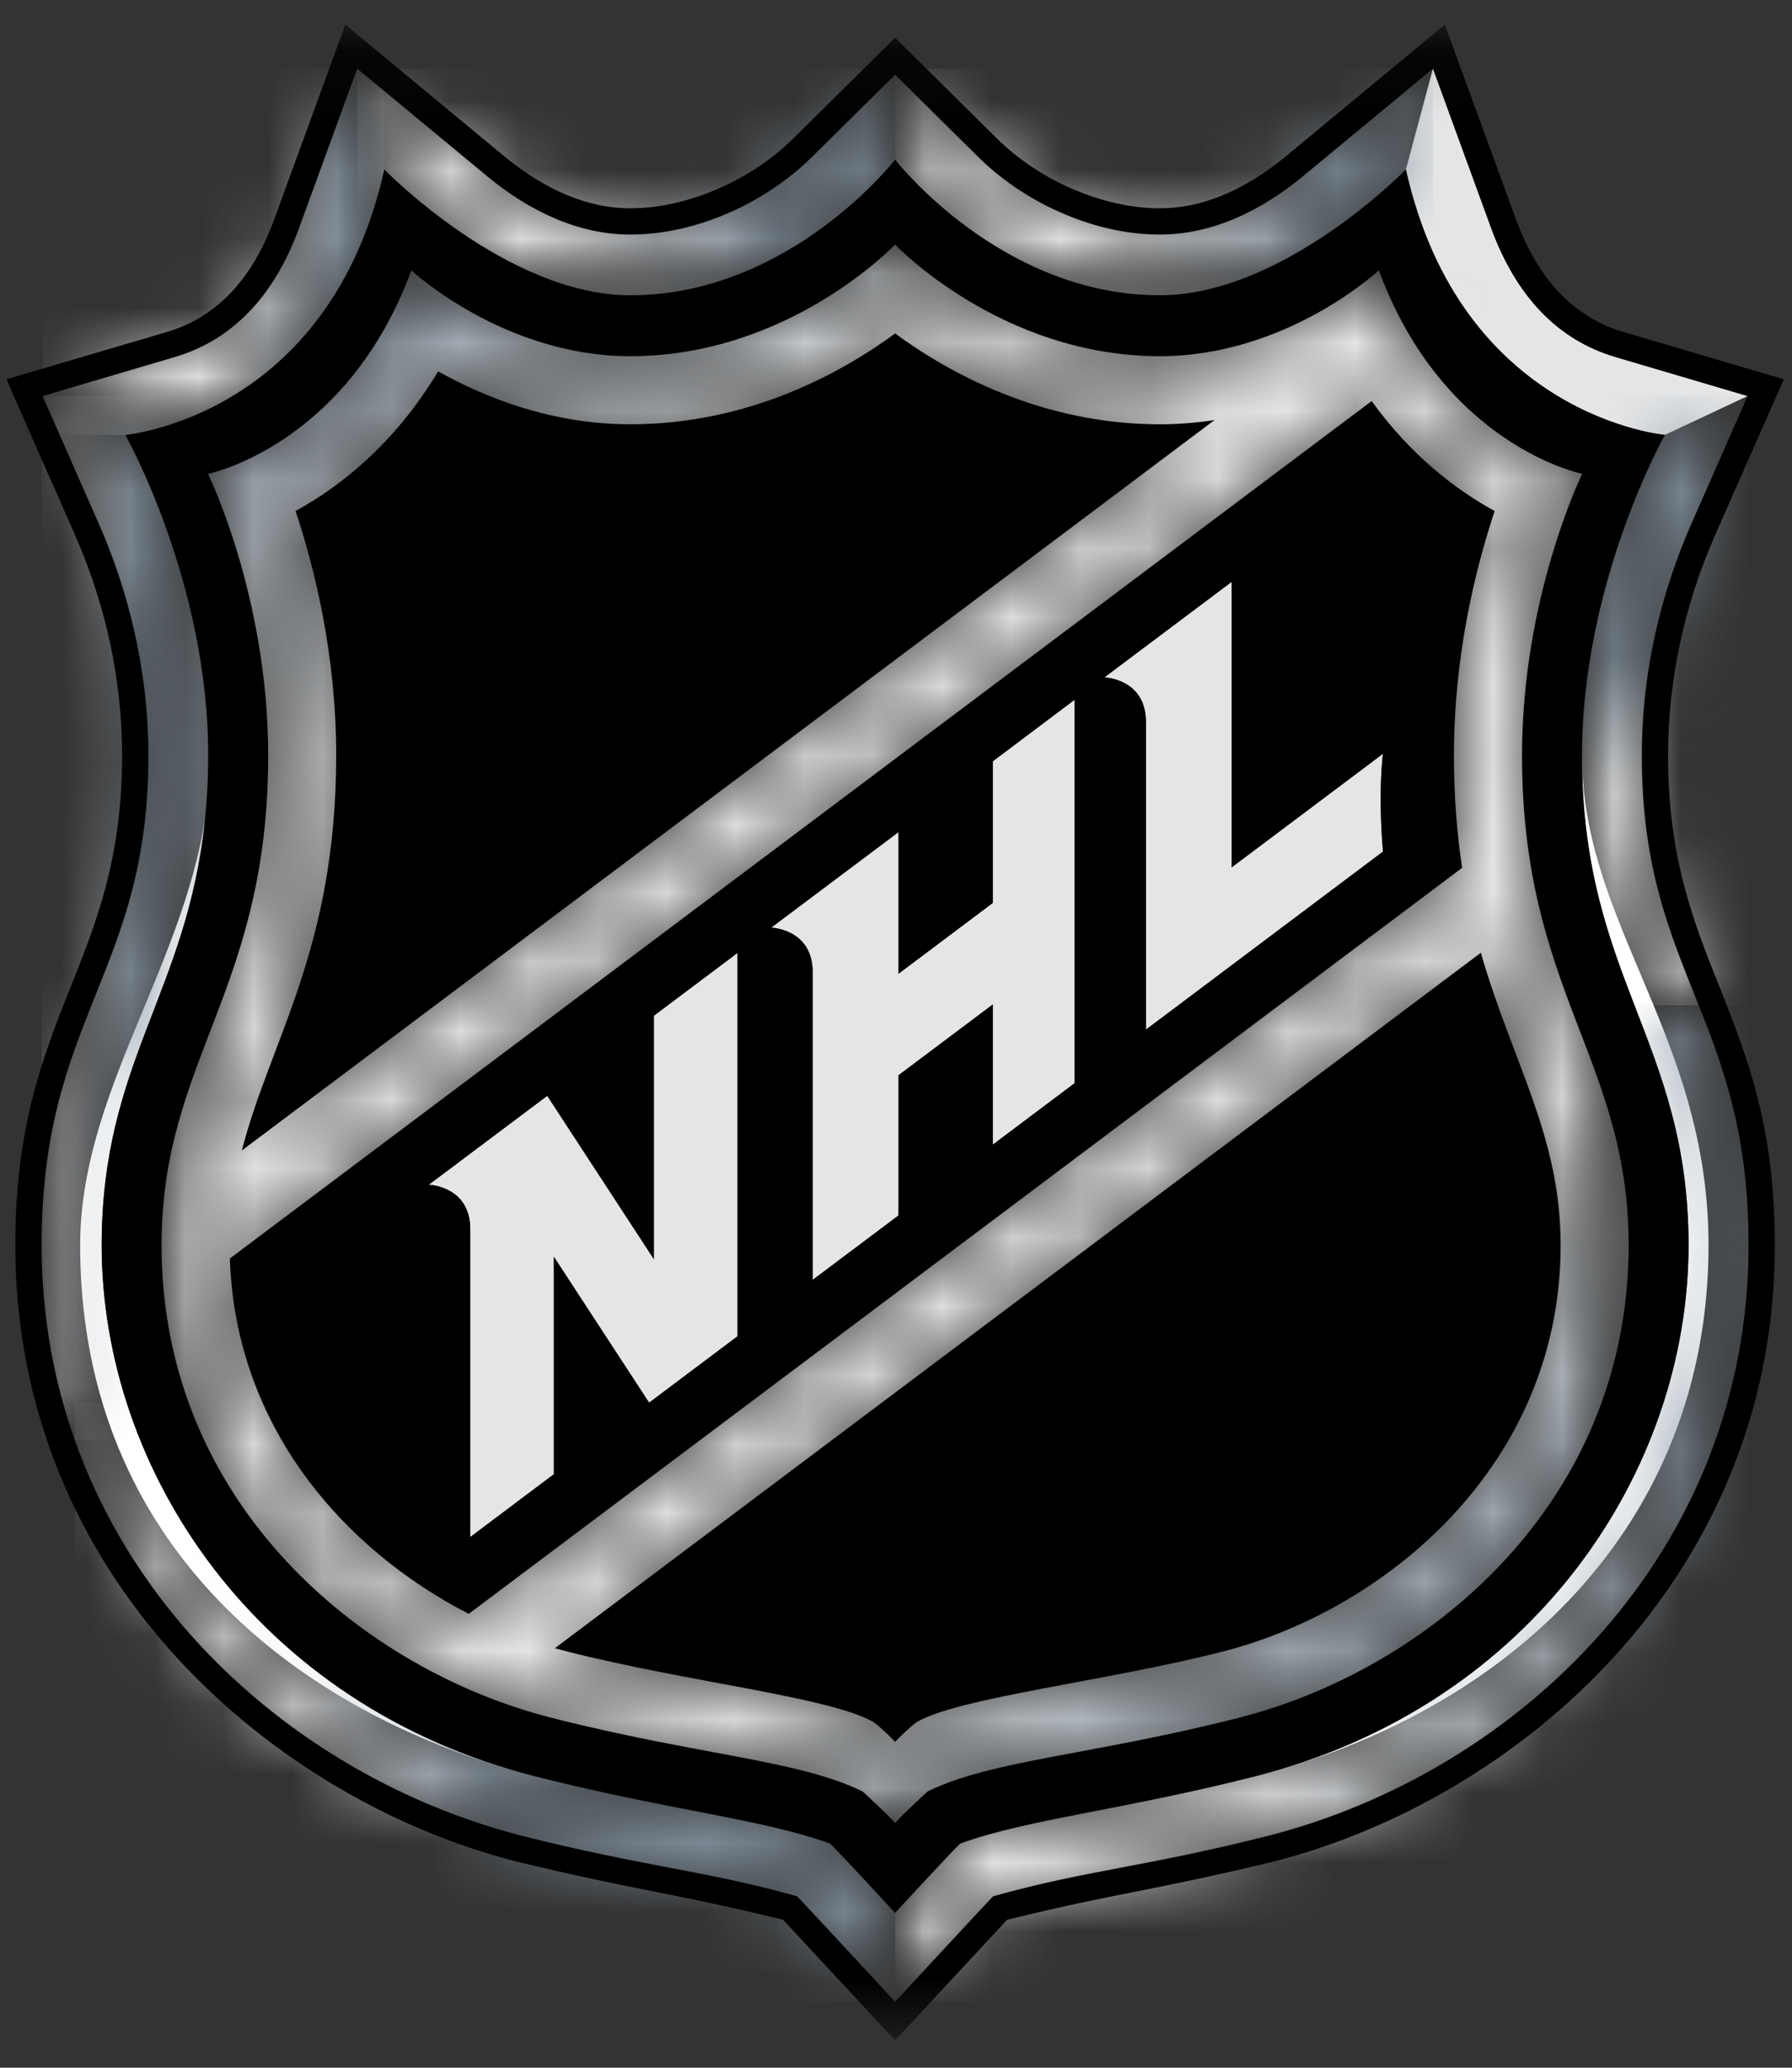 <?xml version="1.0" encoding="UTF-8" standalone="no"?>
<svg width="26px" height="30px" viewBox="0 0 26 30" version="1.1" xmlns="http://www.w3.org/2000/svg" xmlns:xlink="http://www.w3.org/1999/xlink">
    <rect x="0" y="0" width="26" height="30" fill="#333333" stroke="none"/>
    <!-- Generator: Sketch 40.3 (33839) - http://www.bohemiancoding.com/sketch -->
    <title>knights</title>
    <desc>Created with Sketch.</desc>
    <defs>
        <rect id="path-1" x="0.283" y="0.119" width="48.214" height="29.246"></rect>
        <rect id="path-3" x="0.283" y="0.119" width="48.214" height="29.246"></rect>
        <rect id="path-5" x="0.283" y="0.119" width="48.214" height="29.246"></rect>
        <rect id="path-7" x="0.283" y="0.119" width="48.214" height="29.246"></rect>
        <rect id="path-9" x="0.283" y="0.119" width="48.214" height="29.246"></rect>
        <rect id="path-11" x="0.283" y="0.119" width="48.214" height="29.246"></rect>
        <rect id="path-13" x="0.283" y="0.119" width="48.214" height="29.246"></rect>
        <path d="M1.104,14.757 C0.896,14.065 0.78,13.305 0.78,12.471 C0.78,10.301 2.243,8.492 2.592,6.287 C2.621,6 2.638,5.695 2.638,5.364 C2.638,2.844 1.435,0.716 1.435,0.716 L0.235,0.151 L1.049,2 C1.459,2.931 1.77,4.077 1.77,5.371 C1.77,8.529 0.221,9.156 0.221,12.471 C0.221,13.482 0.394,14.428 0.701,15.297 C0.799,15.098 0.941,14.905 1.104,14.757" id="path-15"></path>
        <rect id="path-17" x="0.221" y="0.151" width="2.417" height="15.146"></rect>
        <linearGradient x1="-9.615%" y1="50.03%" x2="118.679%" y2="50.03%" id="linearGradient-19">
            <stop stop-color="#FFFFFF" offset="0%"></stop>
            <stop stop-color="#FFFFFF" offset="11.24%"></stop>
            <stop stop-color="#CDD3D9" offset="27%"></stop>
            <stop stop-color="#98A6B1" offset="45.08%"></stop>
            <stop stop-color="#8494A1" offset="53.93%"></stop>
            <stop stop-color="#8494A1" offset="100%"></stop>
        </linearGradient>
        <rect id="path-20" x="0.283" y="0.119" width="48.214" height="29.246"></rect>
        <path d="M1.273,0.715 C1.273,0.715 0.07,2.844 0.07,5.364 C0.07,6.699 0.613,7.785 1.108,8.987 L1.754,8.966 C1.354,7.963 0.938,7.006 0.938,5.37 C0.938,4.076 1.249,2.931 1.66,2 L2.474,0.151 L1.273,0.715 L1.273,0.715 L1.273,0.715 Z" id="path-22"></path>
        <rect id="path-24" x="0.07" y="0.151" width="2.403" height="8.836"></rect>
        <linearGradient x1="50.139%" y1="101.381%" x2="50.139%" y2="-2.115%" id="linearGradient-26">
            <stop stop-color="#FFFFFF" offset="0%"></stop>
            <stop stop-color="#FFFFFF" offset="34.83%"></stop>
            <stop stop-color="#8494A1" offset="56.18%"></stop>
            <stop stop-color="#8494A1" offset="100%"></stop>
        </linearGradient>
        <rect id="path-27" x="0.283" y="0.119" width="48.214" height="29.246"></rect>
        <path d="M11.302,6.51 C10.318,6.155 8.981,6.03 7.044,5.54 C4.397,4.87 1.665,3.169 0.746,0.114 C0.584,0.262 0.441,0.455 0.344,0.655 C1.389,3.602 4.002,5.669 6.827,6.396 C8.636,6.853 9.478,6.897 10.826,7.275 C11.001,7.459 12.247,8.805 12.247,8.805 L12.247,7.516 C12.247,7.515 11.428,6.628 11.302,6.51" id="path-29"></path>
        <rect id="path-31" x="0.344" y="0.114" width="11.903" height="8.691"></rect>
        <linearGradient x1="-0.73%" y1="50.025%" x2="100.133%" y2="50.025%" id="linearGradient-33">
            <stop stop-color="#FFFFFF" offset="0%"></stop>
            <stop stop-color="#FFFFFF" offset="15.17%"></stop>
            <stop stop-color="#FAFAFB" offset="20.72%"></stop>
            <stop stop-color="#EBEDEF" offset="27.57%"></stop>
            <stop stop-color="#D2D7DC" offset="35.1%"></stop>
            <stop stop-color="#AFB9C2" offset="43.11%"></stop>
            <stop stop-color="#8494A1" offset="51.12%"></stop>
            <stop stop-color="#8494A1" offset="100%"></stop>
        </linearGradient>
        <rect id="path-34" x="0.283" y="0.119" width="48.214" height="29.246"></rect>
        <path d="M17.837,0.47 C17.837,0.47 16.503,1.716 14.66,1.716 C12.351,1.716 10.819,0.095 10.819,0.095 C10.819,0.095 9.286,1.716 6.978,1.716 C5.135,1.716 3.8,0.47 3.8,0.47 C2.862,3.017 0.85,3.423 0.85,3.423 C0.85,3.423 1.722,5.2 1.722,7.507 C1.722,10.93 0.175,11.919 0.175,14.614 C0.175,18.381 3.111,20.78 5.833,21.47 C7.989,22.017 9.398,22.08 10.344,22.536 C10.344,22.536 10.688,22.851 10.819,22.996 C10.949,22.851 11.293,22.536 11.293,22.536 C12.24,22.08 13.649,22.017 15.804,21.47 C18.526,20.779 21.462,18.381 21.462,14.614 C21.462,11.919 19.915,10.93 19.915,7.507 C19.915,5.2 20.787,3.423 20.787,3.423 C20.787,3.423 18.775,3.016 17.837,0.47 M2.71,7.507 C2.71,6.044 2.393,4.78 2.12,3.962 C2.755,3.614 3.553,2.998 4.188,1.936 C4.871,2.319 5.84,2.704 6.978,2.704 C8.701,2.704 10.048,1.952 10.819,1.386 C11.589,1.952 12.936,2.704 14.66,2.704 C14.935,2.704 15.2,2.681 15.454,2.641 L1.341,13.239 C1.748,11.644 2.71,10.324 2.71,7.507 M20.474,14.614 C20.474,17.81 17.927,19.911 15.561,20.513 C13.854,20.947 11.765,21.171 11.134,21.531 C10.992,21.635 10.818,21.82 10.818,21.82 C10.818,21.82 10.644,21.635 10.502,21.531 C9.871,21.171 7.783,20.947 6.075,20.513 C6.011,20.497 5.947,20.479 5.882,20.461 L19.316,10.371 C19.775,11.972 20.474,13.02 20.474,14.614 M18.927,7.507 C18.927,8.115 18.972,8.652 19.046,9.139 L4.633,19.963 C2.826,19.035 1.246,17.253 1.166,14.807 L17.732,2.366 C18.31,3.168 18.973,3.664 19.517,3.962 C19.244,4.78 18.927,6.043 18.927,7.507" id="path-36"></path>
        <rect id="path-38" x="0.175" y="0.095" width="21.287" height="22.901"></rect>
        <linearGradient x1="67.128%" y1="74.21%" x2="31.457%" y2="23.613%" id="linearGradient-40">
            <stop stop-color="#8494A1" offset="0%"></stop>
            <stop stop-color="#99A6B0" offset="4.22%"></stop>
            <stop stop-color="#C2C8CD" offset="13.5%"></stop>
            <stop stop-color="#DBDDDF" offset="20.84%"></stop>
            <stop stop-color="#E4E5E6" offset="25.28%"></stop>
            <stop stop-color="#E4E5E6" offset="75.28%"></stop>
            <stop stop-color="#DCDEE0" offset="79.51%"></stop>
            <stop stop-color="#C6CCD1" offset="86.02%"></stop>
            <stop stop-color="#A3AEB8" offset="93.97%"></stop>
            <stop stop-color="#8494A1" offset="100%"></stop>
        </linearGradient>
        <rect id="path-41" x="0.283" y="0.119" width="48.214" height="29.246"></rect>
        <path d="M4.12,3.333 C6.437,3.333 7.961,1.364 7.961,1.364 L7.961,0.132 L6.749,1.331 C6.126,1.948 5.128,2.451 4.12,2.451 C3.368,2.451 2.66,2.116 2.041,1.603 L0.158,0.044 L0.55,1.507 C0.55,1.506 2.323,3.333 4.12,3.333" id="path-43"></path>
        <rect id="path-45" x="0.158" y="0.044" width="7.804" height="3.289"></rect>
        <linearGradient x1="-0.898%" y1="50.051%" x2="100.216%" y2="50.051%" id="linearGradient-47">
            <stop stop-color="#FFFFFF" offset="0%"></stop>
            <stop stop-color="#FFFFFF" offset="24.72%"></stop>
            <stop stop-color="#FAFAFB" offset="33.04%"></stop>
            <stop stop-color="#EBEDEF" offset="43.32%"></stop>
            <stop stop-color="#D2D7DC" offset="54.62%"></stop>
            <stop stop-color="#AFB9C2" offset="66.63%"></stop>
            <stop stop-color="#8494A1" offset="78.65%"></stop>
            <stop stop-color="#8494A1" offset="100%"></stop>
        </linearGradient>
        <rect id="path-48" x="0.283" y="0.119" width="48.214" height="29.246"></rect>
        <path d="M11.906,3.542 C11.906,7.633 8.983,10.324 5.307,11.255 C3.37,11.744 2.033,11.869 1.049,12.224 C0.923,12.342 0.104,13.23 0.104,13.23 L0.104,14.519 C0.104,14.519 1.349,13.173 1.525,12.989 C2.873,12.611 3.715,12.567 5.524,12.11 C9.182,11.168 12.486,7.98 12.486,3.542 C12.486,1.944 12.126,0.971 11.754,0.037 L11.107,0.059 C11.524,1.066 11.906,2.156 11.906,3.542" id="path-50"></path>
        <rect id="path-52" x="0.104" y="0.037" width="12.383" height="14.482"></rect>
        <linearGradient x1="0.114%" y1="50.102%" x2="101.662%" y2="50.102%" id="linearGradient-54">
            <stop stop-color="#FFFFFF" offset="0%"></stop>
            <stop stop-color="#FFFFFF" offset="19.66%"></stop>
            <stop stop-color="#FAFBFC" offset="31.85%"></stop>
            <stop stop-color="#EDEFF1" offset="45.42%"></stop>
            <stop stop-color="#D7DCE0" offset="59.67%"></stop>
            <stop stop-color="#B8C1C8" offset="74.38%"></stop>
            <stop stop-color="#909EAA" offset="89.3%"></stop>
            <stop stop-color="#8494A1" offset="93.26%"></stop>
            <stop stop-color="#8494A1" offset="100%"></stop>
        </linearGradient>
        <rect id="path-55" x="0.283" y="0.119" width="48.214" height="29.246"></rect>
        <path d="M3.945,3.333 C5.742,3.333 7.515,1.507 7.515,1.507 L7.908,0.044 L6.025,1.603 C5.406,2.116 4.697,2.451 3.946,2.451 C2.939,2.451 1.941,1.948 1.317,1.331 L0.105,0.132 L0.105,1.364 C0.104,1.363 1.629,3.333 3.945,3.333" id="path-57"></path>
        <rect id="path-59" x="0.104" y="0.044" width="7.804" height="3.289"></rect>
        <linearGradient x1="0.162%" y1="50.39%" x2="101.322%" y2="50.39%" id="linearGradient-61">
            <stop stop-color="#FFFFFF" offset="0%"></stop>
            <stop stop-color="#FFFFFF" offset="24.72%"></stop>
            <stop stop-color="#FAFAFB" offset="33.04%"></stop>
            <stop stop-color="#EBEDEF" offset="43.32%"></stop>
            <stop stop-color="#D2D7DC" offset="54.62%"></stop>
            <stop stop-color="#AFB9C2" offset="66.63%"></stop>
            <stop stop-color="#8494A1" offset="78.65%"></stop>
            <stop stop-color="#8494A1" offset="100%"></stop>
        </linearGradient>
        <rect id="path-62" x="0.283" y="0.119" width="48.214" height="29.246"></rect>
        <path d="M5.193,1.506 L4.801,0.043 L3.956,2.356 C3.592,3.353 2.985,3.982 2.151,4.228 L0.235,4.794 L1.435,5.358 C1.435,5.358 4.392,5.101 5.193,1.506" id="path-64"></path>
        <rect id="path-66" x="0.235" y="0.044" width="4.958" height="5.315"></rect>
        <linearGradient x1="-5.035%" y1="50.042%" x2="104.215%" y2="50.042%" id="linearGradient-68">
            <stop stop-color="#FFFFFF" offset="0%"></stop>
            <stop stop-color="#FFFFFF" offset="38.76%"></stop>
            <stop stop-color="#FAFAFB" offset="46.13%"></stop>
            <stop stop-color="#EBEDEF" offset="55.23%"></stop>
            <stop stop-color="#D2D7DC" offset="65.24%"></stop>
            <stop stop-color="#AFB9C2" offset="75.87%"></stop>
            <stop stop-color="#8494A1" offset="86.52%"></stop>
            <stop stop-color="#8494A1" offset="100%"></stop>
        </linearGradient>
        <rect id="path-69" x="0.283" y="0.119" width="48.214" height="29.246"></rect>
        <rect id="path-71" x="0.283" y="0.119" width="48.214" height="29.246"></rect>
        <rect id="path-73" x="0.283" y="0.119" width="48.214" height="29.246"></rect>
        <rect id="path-75" x="0.283" y="0.119" width="48.214" height="29.246"></rect>
        <rect id="path-77" x="0.283" y="0.119" width="48.214" height="29.246"></rect>
    </defs>
    <g id="Page-1" stroke="none" stroke-width="1" fill="none" fill-rule="evenodd">
        <g id="Artboard-Copy" transform="translate(-2, 0)">
            <g id="knights" transform="translate(-10.05, 0)">
                <g id="Page-1">
                    <g id="Artboard">
                        <g id="knights" transform="translate(0.357, 0)">
                            <g id="g236" transform="translate(0.29, 0.238)">
                                <g id="path244-Clipped">
                                    <g>
                                        <mask id="mask-2" fill="white">
                                            <use xlink:href="#path-1"></use>
                                        </mask>
                                        <g id="path-1"></g>
                                        <path d="M12.878,17.828 C12.878,15.171 14.123,14.161 14.378,11.644 C14.028,13.85 12.566,15.658 12.566,17.828 C12.566,18.662 12.681,19.422 12.889,20.114 C13.808,23.169 16.54,24.869 19.187,25.54 C15.111,24.509 12.878,21.087 12.878,17.828" id="path244" fill="#FFFFFF" mask="url(#mask-2)"></path>
                                    </g>
                                </g>
                                <g id="path246-Clipped">
                                    <g>
                                        <mask id="mask-4" fill="white">
                                            <use xlink:href="#path-3"></use>
                                        </mask>
                                        <g id="path-3"></g>
                                        <path d="M35.394,14.345 C34.899,13.143 34.356,12.056 34.356,10.721 C34.356,13.954 35.902,14.869 35.902,17.828 C35.902,21.087 33.669,24.509 29.593,25.54 C33.269,24.61 36.192,21.918 36.192,17.828 C36.191,16.442 35.81,15.352 35.394,14.345" id="path246" fill="#FFFFFF" mask="url(#mask-4)"></path>
                                    </g>
                                </g>
                                <g id="path248-Clipped">
                                    <g>
                                        <mask id="mask-6" fill="white">
                                            <use xlink:href="#path-5"></use>
                                        </mask>
                                        <g id="path-5"></g>
                                        <path d="M34.844,4.942 C34.01,4.697 33.403,4.067 33.038,3.07 L32.194,0.757 L31.801,2.221 C32.602,5.815 35.559,6.072 35.559,6.072 L36.759,5.508 L34.844,4.942 L34.844,4.942 L34.844,4.942 Z" id="path248" fill="#E4E5E6" mask="url(#mask-6)"></path>
                                    </g>
                                </g>
                                <g id="path250-Clipped">
                                    <g>
                                        <mask id="mask-8" fill="white">
                                            <use xlink:href="#path-7"></use>
                                        </mask>
                                        <g id="path-7"></g>
                                        <path d="M20.89,18.031 L19.343,15.661 L17.624,16.951 C17.624,16.951 18.226,16.968 18.226,17.599 L18.226,22.062 L19.439,21.151 L19.439,17.996 L20.821,20.113 L22.103,19.15 L22.103,13.588 L20.89,14.499 L20.89,18.031 L20.89,18.031 L20.89,18.031 Z" id="path250" fill="#E4E5E6" mask="url(#mask-8)"></path>
                                    </g>
                                </g>
                                <g id="path252-Clipped">
                                    <g>
                                        <mask id="mask-10" fill="white">
                                            <use xlink:href="#path-9"></use>
                                        </mask>
                                        <g id="path-9"></g>
                                        <path d="M25.808,12.862 L24.44,13.889 L24.44,11.834 L22.592,13.221 C22.592,13.221 23.194,13.238 23.194,13.868 L23.194,18.332 L24.44,17.396 L24.44,15.362 L25.808,14.335 L25.808,16.369 L26.994,15.478 L26.994,9.915 L25.808,10.807 L25.808,12.862 L25.808,12.862 L25.808,12.862 Z" id="path252" fill="#E4E5E6" mask="url(#mask-10)"></path>
                                    </g>
                                </g>
                                <g id="path254-Clipped">
                                    <g>
                                        <mask id="mask-12" fill="white">
                                            <use xlink:href="#path-11"></use>
                                        </mask>
                                        <g id="path-11"></g>
                                        <path d="M29.274,12.345 L29.274,8.203 L27.427,9.59 C27.427,9.59 28.029,9.607 28.029,10.238 L28.029,14.7 L31.469,12.117 C31.394,11.227 31.469,10.698 31.469,10.698 L29.274,12.345 L29.274,12.345 L29.274,12.345 Z" id="path254" fill="#E4E5E6" mask="url(#mask-12)"></path>
                                    </g>
                                </g>
                                <g id="g256-Clipped">
                                    <g>
                                        <mask id="mask-14" fill="white">
                                            <use xlink:href="#path-13"></use>
                                        </mask>
                                        <g id="path-13"></g>
                                        <g id="g256" mask="url(#mask-14)">
                                            <g transform="translate(11.5, 5)" id="g264-Clipped">
                                                <g transform="translate(0.286, 0.357)">
                                                    <g id="Group">
                                                        <g id="g264-Clipped">
                                                            <mask id="mask-16" fill="white">
                                                                <use xlink:href="#path-15"></use>
                                                            </mask>
                                                            <g id="path-15"></g>
                                                            <g id="g264" mask="url(#mask-16)">
                                                                <g id="rect285-Clipped">
                                                                    <g>
                                                                        <mask id="mask-18" fill="white">
                                                                            <use xlink:href="#path-17"></use>
                                                                        </mask>
                                                                        <g id="path-17"></g>
                                                                        <rect id="rect285" fill="url(#linearGradient-19)" mask="url(#mask-18)" x="0.221" y="0.151" width="2.417" height="15.146"></rect>
                                                                    </g>
                                                                </g>
                                                            </g>
                                                        </g>
                                                    </g>
                                                </g>
                                            </g>
                                        </g>
                                    </g>
                                </g>
                                <g id="g287-Clipped">
                                    <g>
                                        <mask id="mask-21" fill="white">
                                            <use xlink:href="#path-20"></use>
                                        </mask>
                                        <g id="path-20"></g>
                                        <g id="g287" mask="url(#mask-21)">
                                            <g transform="translate(34, 5)" id="g295-Clipped">
                                                <g transform="translate(0.286, 0.357)">
                                                    <g id="Group">
                                                        <g id="g295-Clipped">
                                                            <mask id="mask-23" fill="white">
                                                                <use xlink:href="#path-22"></use>
                                                            </mask>
                                                            <g id="path-22"></g>
                                                            <g id="g295" mask="url(#mask-23)">
                                                                <g id="rect312-Clipped">
                                                                    <g>
                                                                        <mask id="mask-25" fill="white">
                                                                            <use xlink:href="#path-24"></use>
                                                                        </mask>
                                                                        <g id="path-24"></g>
                                                                        <rect id="rect312" fill="url(#linearGradient-26)" mask="url(#mask-25)" x="0.07" y="0.151" width="2.403" height="8.836"></rect>
                                                                    </g>
                                                                </g>
                                                            </g>
                                                        </g>
                                                    </g>
                                                </g>
                                            </g>
                                        </g>
                                    </g>
                                </g>
                                <g id="g314-Clipped">
                                    <g>
                                        <mask id="mask-28" fill="white">
                                            <use xlink:href="#path-27"></use>
                                        </mask>
                                        <g id="path-27"></g>
                                        <g id="g314" mask="url(#mask-28)">
                                            <g transform="translate(12, 20)" id="g322-Clipped">
                                                <g transform="translate(0.143, 0)">
                                                    <g id="Group">
                                                        <g id="g322-Clipped">
                                                            <mask id="mask-30" fill="white">
                                                                <use xlink:href="#path-29"></use>
                                                            </mask>
                                                            <g id="path-29"></g>
                                                            <g id="g322" mask="url(#mask-30)">
                                                                <g id="rect347-Clipped">
                                                                    <g>
                                                                        <mask id="mask-32" fill="white">
                                                                            <use xlink:href="#path-31"></use>
                                                                        </mask>
                                                                        <g id="path-31"></g>
                                                                        <rect id="rect347" fill="url(#linearGradient-33)" mask="url(#mask-32)" x="0.344" y="0.114" width="11.903" height="8.691"></rect>
                                                                    </g>
                                                                </g>
                                                            </g>
                                                        </g>
                                                    </g>
                                                </g>
                                            </g>
                                        </g>
                                    </g>
                                </g>
                                <g id="g349-Clipped">
                                    <g>
                                        <mask id="mask-35" fill="white">
                                            <use xlink:href="#path-34"></use>
                                        </mask>
                                        <g id="path-34"></g>
                                        <g id="g349" mask="url(#mask-35)">
                                            <g transform="translate(13.5, 3)" id="g357-Clipped">
                                                <g transform="translate(0.071, 0.214)">
                                                    <g id="Group">
                                                        <g id="g357-Clipped">
                                                            <mask id="mask-37" fill="white">
                                                                <use xlink:href="#path-36"></use>
                                                            </mask>
                                                            <g id="path-36"></g>
                                                            <g id="g357" mask="url(#mask-37)">
                                                                <g id="polygon386-Clipped">
                                                                    <g>
                                                                        <mask id="mask-39" fill="white">
                                                                            <use xlink:href="#path-38"></use>
                                                                        </mask>
                                                                        <g id="path-38"></g>
                                                                        <polygon id="polygon386" fill="url(#linearGradient-40)" mask="url(#mask-39)" points="32.222 15.463 7.179 32.998 -10.585 7.63 14.459 -9.906"></polygon>
                                                                    </g>
                                                                </g>
                                                            </g>
                                                        </g>
                                                    </g>
                                                </g>
                                            </g>
                                        </g>
                                    </g>
                                </g>
                                <g id="g388-Clipped">
                                    <g>
                                        <mask id="mask-42" fill="white">
                                            <use xlink:href="#path-41"></use>
                                        </mask>
                                        <g id="path-41"></g>
                                        <g id="g388" mask="url(#mask-42)">
                                            <g transform="translate(16, 0.5)" id="g396-Clipped">
                                                <g transform="translate(0.429, 0.214)">
                                                    <g id="Group">
                                                        <g id="g396-Clipped">
                                                            <mask id="mask-44" fill="white">
                                                                <use xlink:href="#path-43"></use>
                                                            </mask>
                                                            <g id="path-43"></g>
                                                            <g id="g396" mask="url(#mask-44)">
                                                                <g id="rect421-Clipped">
                                                                    <g>
                                                                        <mask id="mask-46" fill="white">
                                                                            <use xlink:href="#path-45"></use>
                                                                        </mask>
                                                                        <g id="path-45"></g>
                                                                        <rect id="rect421" fill="url(#linearGradient-47)" mask="url(#mask-46)" x="0.158" y="0.044" width="7.804" height="3.289"></rect>
                                                                    </g>
                                                                </g>
                                                            </g>
                                                        </g>
                                                    </g>
                                                </g>
                                            </g>
                                        </g>
                                    </g>
                                </g>
                                <g id="g423-Clipped">
                                    <g>
                                        <mask id="mask-49" fill="white">
                                            <use xlink:href="#path-48"></use>
                                        </mask>
                                        <g id="path-48"></g>
                                        <g id="g423" mask="url(#mask-49)">
                                            <g transform="translate(24, 14)" id="g431-Clipped">
                                                <g transform="translate(0.286, 0.286)">
                                                    <g id="Group">
                                                        <g id="g431-Clipped">
                                                            <mask id="mask-51" fill="white">
                                                                <use xlink:href="#path-50"></use>
                                                            </mask>
                                                            <g id="path-50"></g>
                                                            <g id="g431" mask="url(#mask-51)">
                                                                <g id="rect458-Clipped">
                                                                    <g>
                                                                        <mask id="mask-53" fill="white">
                                                                            <use xlink:href="#path-52"></use>
                                                                        </mask>
                                                                        <g id="path-52"></g>
                                                                        <rect id="rect458" fill="url(#linearGradient-54)" mask="url(#mask-53)" x="0.104" y="0.037" width="12.383" height="14.482"></rect>
                                                                    </g>
                                                                </g>
                                                            </g>
                                                        </g>
                                                    </g>
                                                </g>
                                            </g>
                                        </g>
                                    </g>
                                </g>
                                <g id="g460-Clipped">
                                    <g>
                                        <mask id="mask-56" fill="white">
                                            <use xlink:href="#path-55"></use>
                                        </mask>
                                        <g id="path-55"></g>
                                        <g id="g460" mask="url(#mask-56)">
                                            <g transform="translate(24, 0.5)" id="g468-Clipped">
                                                <g transform="translate(0.286, 0.214)">
                                                    <g id="Group">
                                                        <g id="g468-Clipped">
                                                            <mask id="mask-58" fill="white">
                                                                <use xlink:href="#path-57"></use>
                                                            </mask>
                                                            <g id="path-57"></g>
                                                            <g id="g468" mask="url(#mask-58)">
                                                                <g id="rect493-Clipped">
                                                                    <g>
                                                                        <mask id="mask-60" fill="white">
                                                                            <use xlink:href="#path-59"></use>
                                                                        </mask>
                                                                        <g id="path-59"></g>
                                                                        <rect id="rect493" fill="url(#linearGradient-61)" mask="url(#mask-60)" x="0.104" y="0.044" width="7.804" height="3.289"></rect>
                                                                    </g>
                                                                </g>
                                                            </g>
                                                        </g>
                                                    </g>
                                                </g>
                                            </g>
                                        </g>
                                    </g>
                                </g>
                                <g id="g495-Clipped">
                                    <g>
                                        <mask id="mask-63" fill="white">
                                            <use xlink:href="#path-62"></use>
                                        </mask>
                                        <g id="path-62"></g>
                                        <g id="g495" mask="url(#mask-63)">
                                            <g transform="translate(11.5, 0.5)" id="g503-Clipped">
                                                <g transform="translate(0.286, 0.214)">
                                                    <g id="Group">
                                                        <g id="g503-Clipped">
                                                            <mask id="mask-65" fill="white">
                                                                <use xlink:href="#path-64"></use>
                                                            </mask>
                                                            <g id="path-64"></g>
                                                            <g id="g503" mask="url(#mask-65)">
                                                                <g id="rect528-Clipped">
                                                                    <g>
                                                                        <mask id="mask-67" fill="white">
                                                                            <use xlink:href="#path-66"></use>
                                                                        </mask>
                                                                        <g id="path-66"></g>
                                                                        <rect id="rect528" fill="url(#linearGradient-68)" mask="url(#mask-67)" x="0.235" y="0.044" width="4.958" height="5.315"></rect>
                                                                    </g>
                                                                </g>
                                                            </g>
                                                        </g>
                                                    </g>
                                                </g>
                                            </g>
                                        </g>
                                    </g>
                                </g>
                                <g id="path530-Clipped">
                                    <g>
                                        <mask id="mask-70" fill="white">
                                            <use xlink:href="#path-69"></use>
                                        </mask>
                                        <g id="path-69"></g>
                                        <path d="M36.294,7.511 L37.284,5.265 L34.951,4.577 C34.24,4.367 33.717,3.816 33.396,2.94 L32.366,0.119 L30.067,2.023 C29.457,2.528 28.84,2.784 28.231,2.784 C27.417,2.784 26.49,2.388 25.87,1.774 L24.39,0.309 L22.909,1.774 C22.289,2.388 21.363,2.784 20.549,2.784 C19.94,2.784 19.322,2.528 18.712,2.023 L16.413,0.119 L15.383,2.94 C15.063,3.816 14.54,4.367 13.828,4.577 L11.496,5.265 L12.485,7.511 C12.943,8.549 13.174,9.631 13.174,10.728 C13.174,13.765 11.625,14.455 11.625,17.828 C11.625,22.687 15.383,25.866 18.874,26.765 C20.638,27.194 21.171,27.223 22.764,27.616 C22.895,27.756 24.39,29.365 24.39,29.365 C24.39,29.365 25.885,27.756 26.015,27.616 C27.608,27.223 28.141,27.194 29.905,26.765 C33.396,25.866 37.154,22.687 37.154,17.828 C37.154,14.455 35.605,13.765 35.605,10.728 C35.605,9.63 35.837,8.549 36.294,7.511 M36.04,14.323 C36.413,15.256 36.773,16.23 36.773,17.828 C36.773,22.266 33.468,25.454 29.81,26.396 C28.002,26.852 27.159,26.897 25.811,27.275 C25.636,27.459 24.39,28.805 24.39,28.805 C24.39,28.805 23.145,27.459 22.969,27.275 C21.621,26.897 20.779,26.852 18.97,26.396 C16.145,25.669 13.532,23.601 12.488,20.654 C12.179,19.785 12.007,18.839 12.007,17.828 C12.007,14.513 13.556,13.885 13.556,10.728 C13.556,9.434 13.245,8.289 12.835,7.357 L12.021,5.508 L13.936,4.943 C14.77,4.697 15.378,4.067 15.742,3.071 L16.586,0.758 L18.469,2.317 C19.089,2.83 19.797,3.165 20.549,3.165 C21.556,3.165 22.554,2.663 23.177,2.046 L24.39,0.846 L25.603,2.046 C26.226,2.663 27.224,3.165 28.231,3.165 C28.983,3.165 29.691,2.83 30.31,2.317 L32.194,0.758 L33.038,3.071 C33.403,4.067 34.009,4.697 34.844,4.943 L36.759,5.508 L35.945,7.357 C35.535,8.289 35.224,9.434 35.224,10.728 C35.224,12.364 35.64,13.32 36.04,14.323" id="path530" fill="#000000" mask="url(#mask-70)"></path>
                                    </g>
                                </g>
                                <g id="path536-Clipped">
                                    <g>
                                        <mask id="mask-72" fill="white">
                                            <use xlink:href="#path-71"></use>
                                        </mask>
                                        <g id="path-71"></g>
                                        <path d="M35.559,6.072 C35.559,6.072 32.602,5.815 31.801,2.221 C31.801,2.221 30.028,4.046 28.231,4.046 C25.915,4.046 24.39,2.078 24.39,2.078 C24.39,2.078 22.866,4.046 20.549,4.046 C18.752,4.046 16.979,2.221 16.979,2.221 C16.178,5.815 13.221,6.072 13.221,6.072 C13.221,6.072 14.424,8.201 14.424,10.721 C14.424,11.052 14.407,11.357 14.378,11.644 C14.123,14.161 12.878,15.171 12.878,17.828 C12.878,21.087 15.111,24.509 19.187,25.54 C21.124,26.029 22.461,26.154 23.445,26.509 C23.571,26.627 24.39,27.515 24.39,27.515 C24.39,27.515 25.209,26.627 25.335,26.509 C26.319,26.154 27.656,26.029 29.593,25.54 C33.669,24.509 35.902,21.087 35.902,17.828 C35.902,14.869 34.356,13.954 34.356,10.721 C34.356,8.201 35.559,6.072 35.559,6.072 M35.033,17.828 C35.033,21.595 32.097,23.994 29.376,24.685 C27.22,25.232 25.811,25.294 24.865,25.751 C24.865,25.751 24.52,26.066 24.39,26.21 C24.26,26.066 23.915,25.751 23.915,25.751 C22.969,25.294 21.56,25.232 19.404,24.685 C16.683,23.994 13.747,21.595 13.747,17.828 C13.747,15.133 15.294,14.144 15.294,10.721 C15.294,8.415 14.421,6.637 14.421,6.637 C14.421,6.637 16.434,6.231 17.371,3.684 C17.371,3.684 18.706,4.93 20.549,4.93 C22.857,4.93 24.39,3.31 24.39,3.31 C24.39,3.31 25.923,4.93 28.231,4.93 C30.074,4.93 31.409,3.684 31.409,3.684 C32.346,6.231 34.359,6.637 34.359,6.637 C34.359,6.637 33.486,8.415 33.486,10.721 C33.486,14.144 35.033,15.133 35.033,17.828" id="path536" fill="#000000" mask="url(#mask-72)"></path>
                                    </g>
                                </g>
                                <g id="path538-Clipped">
                                    <g>
                                        <mask id="mask-74" fill="white">
                                            <use xlink:href="#path-73"></use>
                                        </mask>
                                        <g id="path-73"></g>
                                        <path d="M28.231,5.918 C26.508,5.918 25.16,5.166 24.39,4.6 C23.62,5.166 22.273,5.918 20.549,5.918 C19.411,5.918 18.442,5.532 17.76,5.15 C17.124,6.211 16.327,6.828 15.691,7.176 C15.964,7.994 16.281,9.258 16.281,10.721 C16.281,13.538 15.319,14.859 14.912,16.454 L29.025,5.856 C28.772,5.895 28.506,5.918 28.231,5.918" id="path538" fill="#000000" mask="url(#mask-74)"></path>
                                    </g>
                                </g>
                                <g id="path540-Clipped">
                                    <g>
                                        <mask id="mask-76" fill="white">
                                            <use xlink:href="#path-75"></use>
                                        </mask>
                                        <g id="path-75"></g>
                                        <path d="M32.498,10.721 C32.498,9.258 32.816,7.994 33.089,7.177 C32.545,6.878 31.881,6.383 31.304,5.581 L14.738,18.021 C14.817,20.468 16.398,22.249 18.204,23.177 L32.617,12.353 C32.543,11.867 32.498,11.329 32.498,10.721 L32.498,10.721 L32.498,10.721 Z M22.103,19.15 L20.821,20.113 L19.439,17.996 L19.439,21.151 L18.226,22.062 L18.226,17.599 C18.226,16.968 17.624,16.951 17.624,16.951 L19.343,15.661 L20.89,18.031 L20.89,14.499 L22.103,13.588 L22.103,19.15 L22.103,19.15 L22.103,19.15 Z M26.994,15.478 L25.808,16.369 L25.808,14.335 L24.44,15.362 L24.44,17.396 L23.194,18.331 L23.194,13.868 C23.194,13.238 22.592,13.221 22.592,13.221 L24.44,11.834 L24.44,13.889 L25.808,12.862 L25.808,10.807 L26.994,9.915 L26.994,15.478 L26.994,15.478 L26.994,15.478 Z M31.468,12.118 L28.029,14.701 L28.029,10.238 C28.029,9.607 27.426,9.59 27.426,9.59 L29.274,8.203 L29.274,12.346 L31.468,10.698 C31.468,10.698 31.394,11.228 31.468,12.118 L31.468,12.118 L31.468,12.118 Z" id="path540" fill="#000000" mask="url(#mask-76)"></path>
                                    </g>
                                </g>
                                <g id="path542-Clipped">
                                    <g>
                                        <mask id="mask-78" fill="white">
                                            <use xlink:href="#path-77"></use>
                                        </mask>
                                        <g id="path-77"></g>
                                        <path d="M19.454,23.675 C19.519,23.693 19.583,23.711 19.647,23.727 C21.355,24.161 23.443,24.385 24.074,24.745 C24.216,24.849 24.39,25.034 24.39,25.034 C24.39,25.034 24.564,24.849 24.706,24.745 C25.337,24.385 27.425,24.161 29.133,23.727 C31.499,23.125 34.046,21.024 34.046,17.828 C34.046,16.234 33.347,15.186 32.889,13.585 L19.454,23.675 L19.454,23.675 L19.454,23.675 Z" id="path542" fill="#000000" mask="url(#mask-78)"></path>
                                    </g>
                                </g>
                            </g>
                        </g>
                    </g>
                </g>
            </g>
        </g>
    </g>
</svg>
